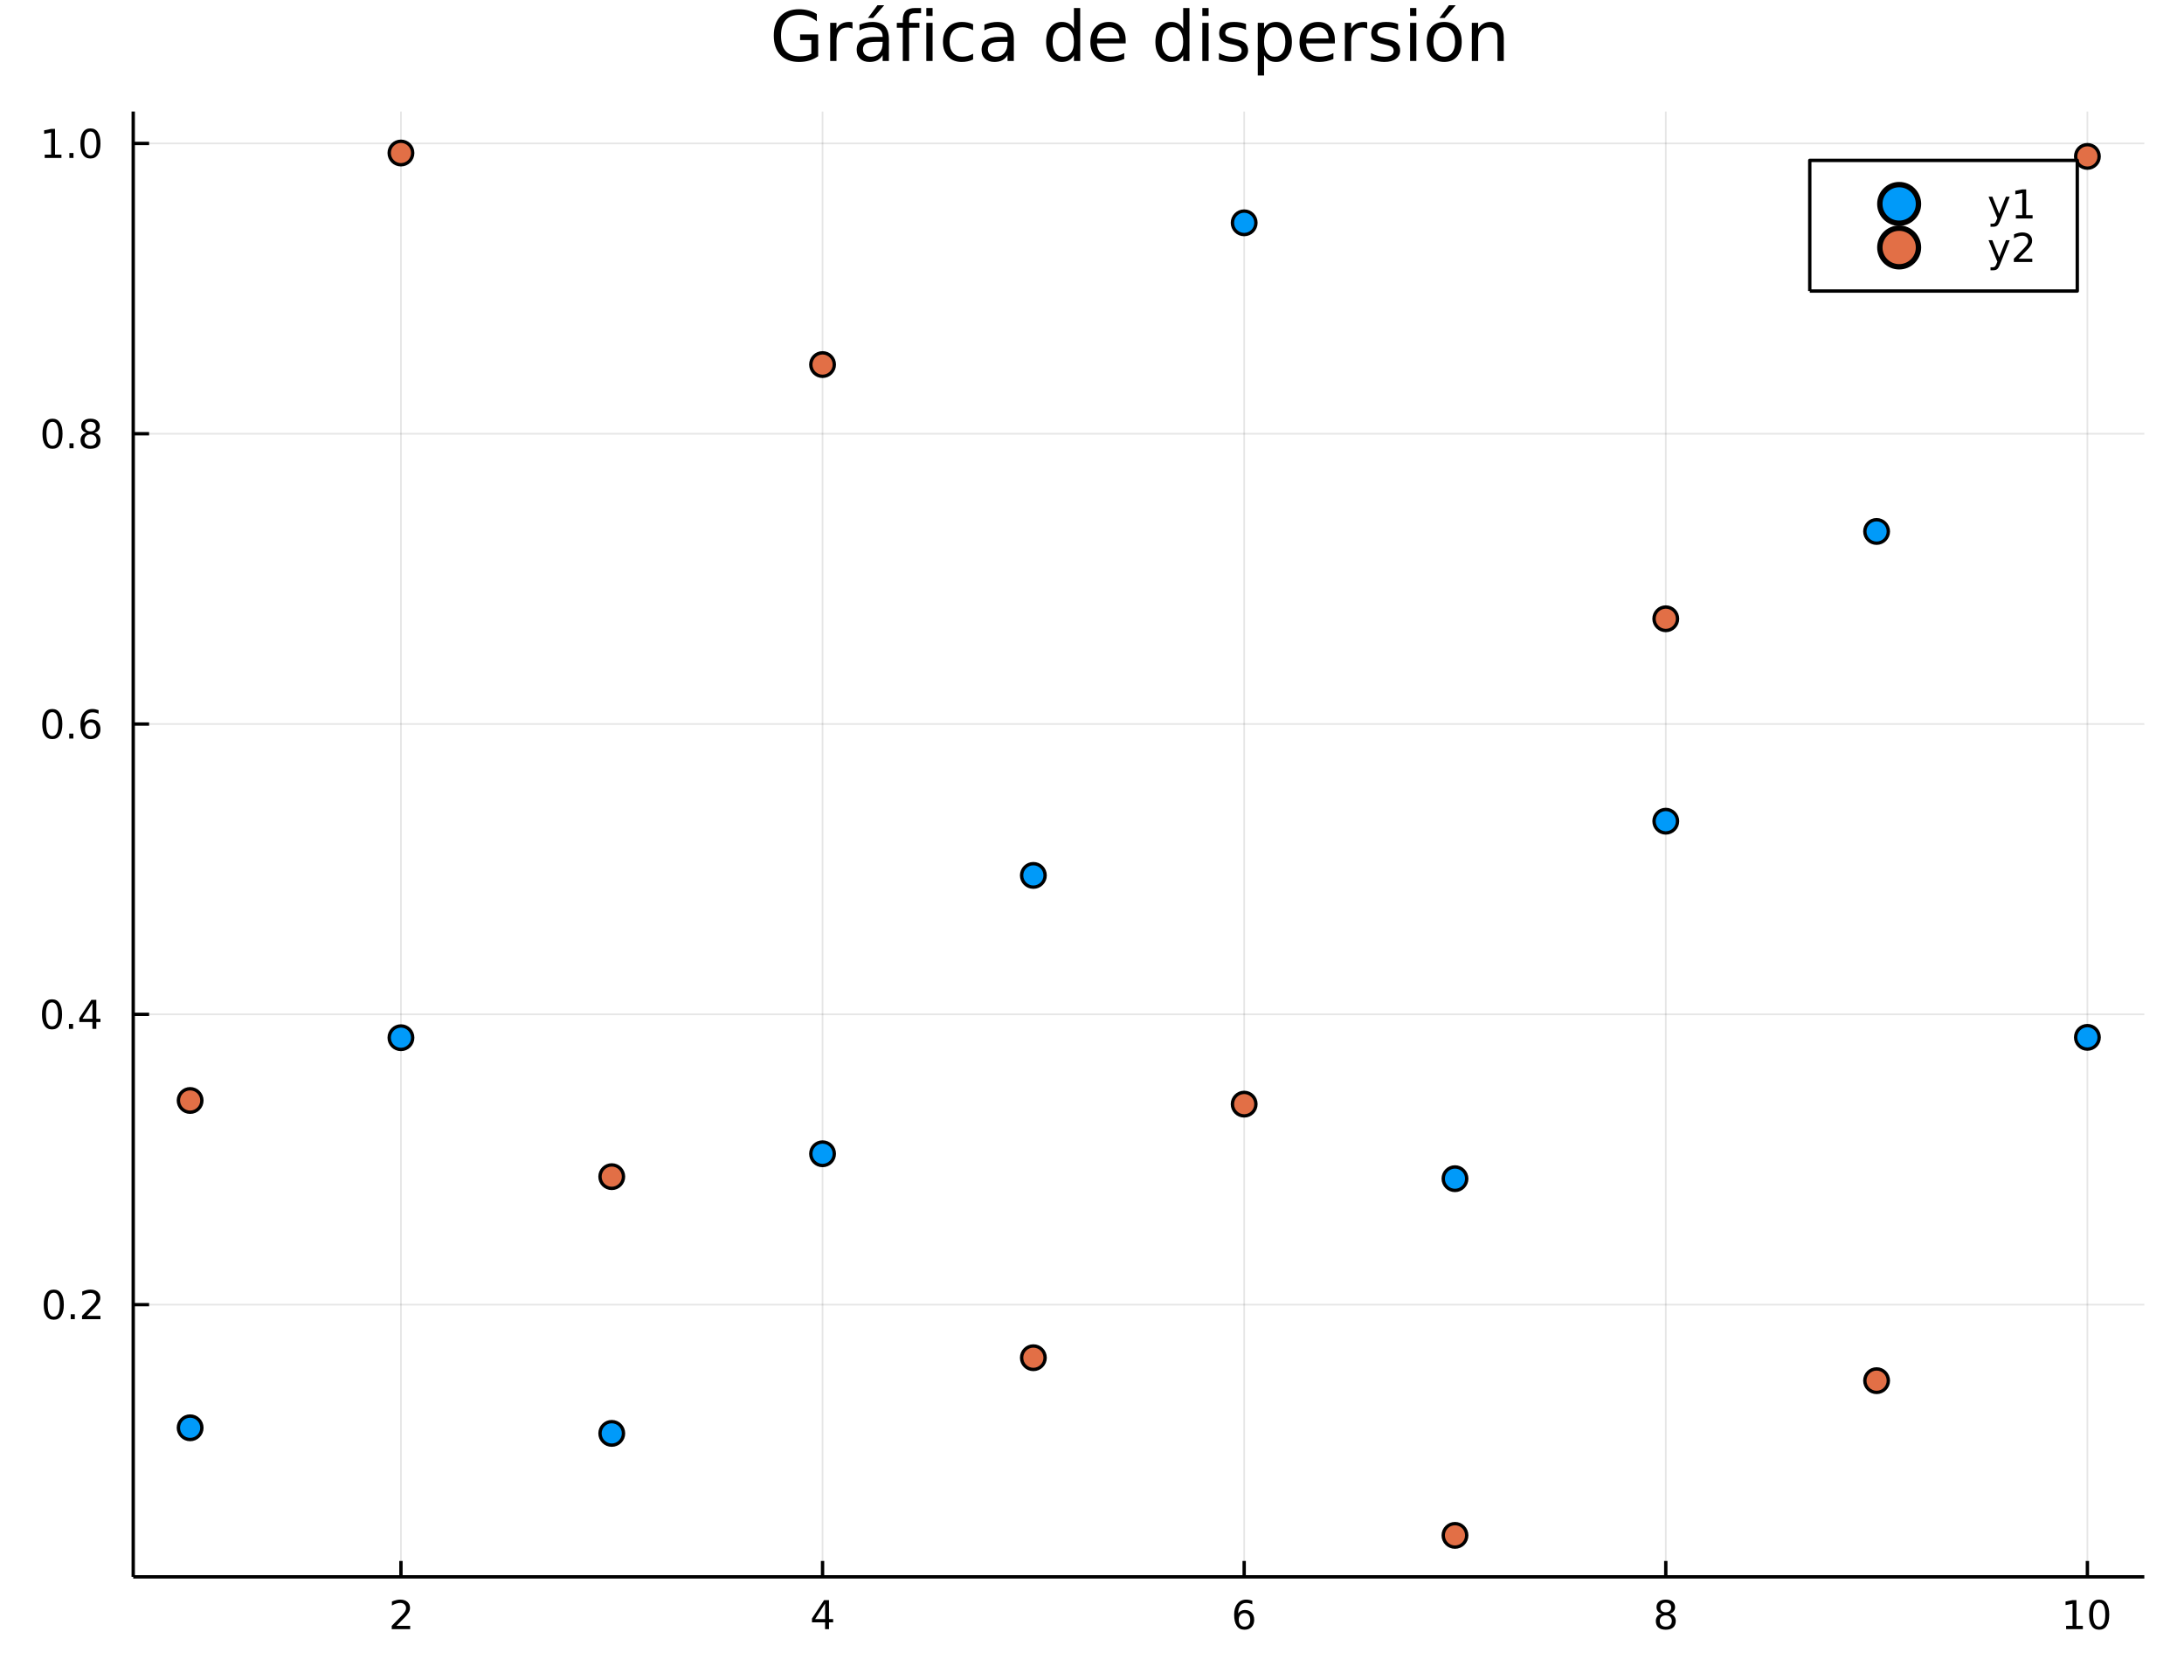<?xml version="1.0" encoding="utf-8"?>
<svg xmlns="http://www.w3.org/2000/svg" xmlns:xlink="http://www.w3.org/1999/xlink" width="650" height="500" viewBox="0 0 2600 2000">
<rect x="0" y="0" width="2600" height="2000" fill="#333333" stroke="none"/>
<defs>
  <clipPath id="clip930">
    <rect x="0" y="0" width="2600" height="2000"/>
  </clipPath>
</defs>
<path clip-path="url(#clip930)" d="
M0 2000 L2600 2000 L2600 0 L0 0  Z
  " fill="#ffffff" fill-rule="evenodd" fill-opacity="1"/>
<defs>
  <clipPath id="clip931">
    <rect x="520" y="0" width="1821" height="1821"/>
  </clipPath>
</defs>
<path clip-path="url(#clip930)" d="
M158.598 1877.13 L2552.76 1877.13 L2552.76 132.777 L158.598 132.777  Z
  " fill="#ffffff" fill-rule="evenodd" fill-opacity="1"/>
<defs>
  <clipPath id="clip932">
    <rect x="158" y="132" width="2395" height="1745"/>
  </clipPath>
</defs>
<polyline clip-path="url(#clip932)" style="stroke:#000000; stroke-linecap:butt; stroke-linejoin:round; stroke-width:2; stroke-opacity:0.1; fill:none" points="
  477.317,1877.13 477.317,132.777 
  "/>
<polyline clip-path="url(#clip932)" style="stroke:#000000; stroke-linecap:butt; stroke-linejoin:round; stroke-width:2; stroke-opacity:0.1; fill:none" points="
  979.237,1877.13 979.237,132.777 
  "/>
<polyline clip-path="url(#clip932)" style="stroke:#000000; stroke-linecap:butt; stroke-linejoin:round; stroke-width:2; stroke-opacity:0.1; fill:none" points="
  1481.16,1877.13 1481.16,132.777 
  "/>
<polyline clip-path="url(#clip932)" style="stroke:#000000; stroke-linecap:butt; stroke-linejoin:round; stroke-width:2; stroke-opacity:0.1; fill:none" points="
  1983.08,1877.13 1983.08,132.777 
  "/>
<polyline clip-path="url(#clip932)" style="stroke:#000000; stroke-linecap:butt; stroke-linejoin:round; stroke-width:2; stroke-opacity:0.1; fill:none" points="
  2485,1877.13 2485,132.777 
  "/>
<polyline clip-path="url(#clip930)" style="stroke:#000000; stroke-linecap:butt; stroke-linejoin:round; stroke-width:4; stroke-opacity:1; fill:none" points="
  158.598,1877.13 2552.76,1877.13 
  "/>
<polyline clip-path="url(#clip930)" style="stroke:#000000; stroke-linecap:butt; stroke-linejoin:round; stroke-width:4; stroke-opacity:1; fill:none" points="
  477.317,1877.13 477.317,1858.23 
  "/>
<polyline clip-path="url(#clip930)" style="stroke:#000000; stroke-linecap:butt; stroke-linejoin:round; stroke-width:4; stroke-opacity:1; fill:none" points="
  979.237,1877.13 979.237,1858.23 
  "/>
<polyline clip-path="url(#clip930)" style="stroke:#000000; stroke-linecap:butt; stroke-linejoin:round; stroke-width:4; stroke-opacity:1; fill:none" points="
  1481.16,1877.13 1481.16,1858.23 
  "/>
<polyline clip-path="url(#clip930)" style="stroke:#000000; stroke-linecap:butt; stroke-linejoin:round; stroke-width:4; stroke-opacity:1; fill:none" points="
  1983.08,1877.13 1983.08,1858.23 
  "/>
<polyline clip-path="url(#clip930)" style="stroke:#000000; stroke-linecap:butt; stroke-linejoin:round; stroke-width:4; stroke-opacity:1; fill:none" points="
  2485,1877.13 2485,1858.23 
  "/>
<path clip-path="url(#clip930)" d="M471.97 1935.47 L488.29 1935.47 L488.29 1939.4 L466.345 1939.4 L466.345 1935.47 Q469.007 1932.71 473.591 1928.08 Q478.197 1923.43 479.378 1922.09 Q481.623 1919.57 482.502 1917.83 Q483.405 1916.07 483.405 1914.38 Q483.405 1911.63 481.461 1909.89 Q479.54 1908.15 476.438 1908.15 Q474.239 1908.15 471.785 1908.92 Q469.354 1909.68 466.577 1911.23 L466.577 1906.51 Q469.401 1905.38 471.854 1904.8 Q474.308 1904.22 476.345 1904.22 Q481.715 1904.22 484.91 1906.9 Q488.104 1909.59 488.104 1914.08 Q488.104 1916.21 487.294 1918.13 Q486.507 1920.03 484.401 1922.62 Q483.822 1923.29 480.72 1926.51 Q477.618 1929.7 471.97 1935.47 Z" fill="#000000" fill-rule="evenodd" fill-opacity="1" /><path clip-path="url(#clip930)" d="M982.246 1908.92 L970.441 1927.37 L982.246 1927.37 L982.246 1908.92 M981.02 1904.84 L986.899 1904.84 L986.899 1927.37 L991.83 1927.37 L991.83 1931.25 L986.899 1931.25 L986.899 1939.4 L982.246 1939.4 L982.246 1931.25 L966.645 1931.25 L966.645 1926.74 L981.02 1904.84 Z" fill="#000000" fill-rule="evenodd" fill-opacity="1" /><path clip-path="url(#clip930)" d="M1481.56 1920.26 Q1478.41 1920.26 1476.56 1922.41 Q1474.73 1924.57 1474.73 1928.32 Q1474.73 1932.04 1476.56 1934.22 Q1478.41 1936.37 1481.56 1936.37 Q1484.71 1936.37 1486.54 1934.22 Q1488.39 1932.04 1488.39 1928.32 Q1488.39 1924.57 1486.54 1922.41 Q1484.71 1920.26 1481.56 1920.26 M1490.84 1905.61 L1490.84 1909.87 Q1489.09 1909.03 1487.28 1908.59 Q1485.5 1908.15 1483.74 1908.15 Q1479.11 1908.15 1476.65 1911.28 Q1474.22 1914.4 1473.88 1920.72 Q1475.24 1918.71 1477.3 1917.64 Q1479.36 1916.56 1481.84 1916.56 Q1487.05 1916.56 1490.06 1919.73 Q1493.09 1922.88 1493.09 1928.32 Q1493.09 1933.64 1489.94 1936.86 Q1486.79 1940.07 1481.56 1940.07 Q1475.57 1940.07 1472.4 1935.49 Q1469.22 1930.88 1469.22 1922.16 Q1469.22 1913.96 1473.11 1909.1 Q1477 1904.22 1483.55 1904.22 Q1485.31 1904.22 1487.09 1904.57 Q1488.9 1904.91 1490.84 1905.61 Z" fill="#000000" fill-rule="evenodd" fill-opacity="1" /><path clip-path="url(#clip930)" d="M1983.08 1922.99 Q1979.74 1922.99 1977.82 1924.77 Q1975.92 1926.56 1975.92 1929.68 Q1975.92 1932.81 1977.82 1934.59 Q1979.74 1936.37 1983.08 1936.37 Q1986.41 1936.37 1988.33 1934.59 Q1990.25 1932.78 1990.25 1929.68 Q1990.25 1926.56 1988.33 1924.77 Q1986.43 1922.99 1983.08 1922.99 M1978.4 1921 Q1975.39 1920.26 1973.7 1918.2 Q1972.04 1916.14 1972.04 1913.18 Q1972.04 1909.03 1974.98 1906.63 Q1977.94 1904.22 1983.08 1904.22 Q1988.24 1904.22 1991.18 1906.63 Q1994.12 1909.03 1994.12 1913.18 Q1994.12 1916.14 1992.43 1918.2 Q1990.76 1920.26 1987.78 1921 Q1991.16 1921.79 1993.03 1924.08 Q1994.93 1926.37 1994.93 1929.68 Q1994.93 1934.7 1991.85 1937.39 Q1988.79 1940.07 1983.08 1940.07 Q1977.36 1940.07 1974.28 1937.39 Q1971.23 1934.7 1971.23 1929.68 Q1971.23 1926.37 1973.12 1924.08 Q1975.02 1921.79 1978.4 1921 M1976.69 1913.62 Q1976.69 1916.3 1978.35 1917.81 Q1980.04 1919.31 1983.08 1919.31 Q1986.09 1919.31 1987.78 1917.81 Q1989.49 1916.3 1989.49 1913.62 Q1989.49 1910.93 1987.78 1909.43 Q1986.09 1907.92 1983.08 1907.92 Q1980.04 1907.92 1978.35 1909.43 Q1976.69 1910.93 1976.69 1913.62 Z" fill="#000000" fill-rule="evenodd" fill-opacity="1" /><path clip-path="url(#clip930)" d="M2459.68 1935.47 L2467.32 1935.47 L2467.32 1909.1 L2459.01 1910.77 L2459.01 1906.51 L2467.28 1904.84 L2471.95 1904.84 L2471.95 1935.47 L2479.59 1935.47 L2479.59 1939.4 L2459.68 1939.4 L2459.68 1935.47 Z" fill="#000000" fill-rule="evenodd" fill-opacity="1" /><path clip-path="url(#clip930)" d="M2499.04 1907.92 Q2495.42 1907.92 2493.6 1911.49 Q2491.79 1915.03 2491.79 1922.16 Q2491.79 1929.26 2493.6 1932.83 Q2495.42 1936.37 2499.04 1936.37 Q2502.67 1936.37 2504.48 1932.83 Q2506.3 1929.26 2506.3 1922.16 Q2506.3 1915.03 2504.48 1911.49 Q2502.67 1907.92 2499.04 1907.92 M2499.04 1904.22 Q2504.85 1904.22 2507.9 1908.82 Q2510.98 1913.41 2510.98 1922.16 Q2510.98 1930.88 2507.9 1935.49 Q2504.85 1940.07 2499.04 1940.07 Q2493.23 1940.07 2490.15 1935.49 Q2487.09 1930.88 2487.09 1922.16 Q2487.09 1913.41 2490.15 1908.82 Q2493.23 1904.22 2499.04 1904.22 Z" fill="#000000" fill-rule="evenodd" fill-opacity="1" /><polyline clip-path="url(#clip932)" style="stroke:#000000; stroke-linecap:butt; stroke-linejoin:round; stroke-width:2; stroke-opacity:0.1; fill:none" points="
  158.598,1553.09 2552.76,1553.09 
  "/>
<polyline clip-path="url(#clip932)" style="stroke:#000000; stroke-linecap:butt; stroke-linejoin:round; stroke-width:2; stroke-opacity:0.1; fill:none" points="
  158.598,1207.5 2552.76,1207.5 
  "/>
<polyline clip-path="url(#clip932)" style="stroke:#000000; stroke-linecap:butt; stroke-linejoin:round; stroke-width:2; stroke-opacity:0.1; fill:none" points="
  158.598,861.919 2552.76,861.919 
  "/>
<polyline clip-path="url(#clip932)" style="stroke:#000000; stroke-linecap:butt; stroke-linejoin:round; stroke-width:2; stroke-opacity:0.1; fill:none" points="
  158.598,516.334 2552.76,516.334 
  "/>
<polyline clip-path="url(#clip932)" style="stroke:#000000; stroke-linecap:butt; stroke-linejoin:round; stroke-width:2; stroke-opacity:0.1; fill:none" points="
  158.598,170.749 2552.76,170.749 
  "/>
<polyline clip-path="url(#clip930)" style="stroke:#000000; stroke-linecap:butt; stroke-linejoin:round; stroke-width:4; stroke-opacity:1; fill:none" points="
  158.598,1877.13 158.598,132.777 
  "/>
<polyline clip-path="url(#clip930)" style="stroke:#000000; stroke-linecap:butt; stroke-linejoin:round; stroke-width:4; stroke-opacity:1; fill:none" points="
  158.598,1553.09 177.496,1553.09 
  "/>
<polyline clip-path="url(#clip930)" style="stroke:#000000; stroke-linecap:butt; stroke-linejoin:round; stroke-width:4; stroke-opacity:1; fill:none" points="
  158.598,1207.5 177.496,1207.5 
  "/>
<polyline clip-path="url(#clip930)" style="stroke:#000000; stroke-linecap:butt; stroke-linejoin:round; stroke-width:4; stroke-opacity:1; fill:none" points="
  158.598,861.919 177.496,861.919 
  "/>
<polyline clip-path="url(#clip930)" style="stroke:#000000; stroke-linecap:butt; stroke-linejoin:round; stroke-width:4; stroke-opacity:1; fill:none" points="
  158.598,516.334 177.496,516.334 
  "/>
<polyline clip-path="url(#clip930)" style="stroke:#000000; stroke-linecap:butt; stroke-linejoin:round; stroke-width:4; stroke-opacity:1; fill:none" points="
  158.598,170.749 177.496,170.749 
  "/>
<path clip-path="url(#clip930)" d="M64.02 1538.89 Q60.409 1538.89 58.58 1542.45 Q56.775 1545.99 56.775 1553.12 Q56.775 1560.23 58.58 1563.8 Q60.409 1567.34 64.02 1567.34 Q67.654 1567.34 69.46 1563.8 Q71.288 1560.23 71.288 1553.12 Q71.288 1545.99 69.46 1542.45 Q67.654 1538.89 64.02 1538.89 M64.02 1535.18 Q69.83 1535.18 72.885 1539.79 Q75.964 1544.37 75.964 1553.12 Q75.964 1561.85 72.885 1566.46 Q69.83 1571.04 64.02 1571.04 Q58.21 1571.04 55.131 1566.46 Q52.075 1561.85 52.075 1553.12 Q52.075 1544.37 55.131 1539.79 Q58.21 1535.18 64.02 1535.18 Z" fill="#000000" fill-rule="evenodd" fill-opacity="1" /><path clip-path="url(#clip930)" d="M84.182 1564.49 L89.066 1564.49 L89.066 1570.37 L84.182 1570.37 L84.182 1564.49 Z" fill="#000000" fill-rule="evenodd" fill-opacity="1" /><path clip-path="url(#clip930)" d="M103.279 1566.43 L119.598 1566.43 L119.598 1570.37 L97.654 1570.37 L97.654 1566.43 Q100.316 1563.68 104.899 1559.05 Q109.506 1554.4 110.686 1553.05 Q112.932 1550.53 113.811 1548.8 Q114.714 1547.04 114.714 1545.35 Q114.714 1542.59 112.77 1540.86 Q110.848 1539.12 107.746 1539.12 Q105.547 1539.12 103.094 1539.88 Q100.663 1540.65 97.885 1542.2 L97.885 1537.48 Q100.709 1536.34 103.163 1535.76 Q105.617 1535.18 107.654 1535.18 Q113.024 1535.18 116.219 1537.87 Q119.413 1540.55 119.413 1545.05 Q119.413 1547.18 118.603 1549.1 Q117.816 1550.99 115.709 1553.59 Q115.131 1554.26 112.029 1557.48 Q108.927 1560.67 103.279 1566.43 Z" fill="#000000" fill-rule="evenodd" fill-opacity="1" /><path clip-path="url(#clip930)" d="M61.937 1193.3 Q58.325 1193.3 56.497 1196.87 Q54.691 1200.41 54.691 1207.54 Q54.691 1214.65 56.497 1218.21 Q58.325 1221.75 61.937 1221.75 Q65.571 1221.75 67.376 1218.21 Q69.205 1214.65 69.205 1207.54 Q69.205 1200.41 67.376 1196.87 Q65.571 1193.3 61.937 1193.3 M61.937 1189.6 Q67.747 1189.6 70.802 1194.21 Q73.881 1198.79 73.881 1207.54 Q73.881 1216.27 70.802 1220.87 Q67.747 1225.46 61.937 1225.46 Q56.126 1225.46 53.048 1220.87 Q49.992 1216.27 49.992 1207.54 Q49.992 1198.79 53.048 1194.21 Q56.126 1189.6 61.937 1189.6 Z" fill="#000000" fill-rule="evenodd" fill-opacity="1" /><path clip-path="url(#clip930)" d="M82.098 1218.9 L86.983 1218.9 L86.983 1224.78 L82.098 1224.78 L82.098 1218.9 Z" fill="#000000" fill-rule="evenodd" fill-opacity="1" /><path clip-path="url(#clip930)" d="M110.015 1194.3 L98.21 1212.75 L110.015 1212.75 L110.015 1194.3 M108.788 1190.22 L114.668 1190.22 L114.668 1212.75 L119.598 1212.75 L119.598 1216.64 L114.668 1216.64 L114.668 1224.78 L110.015 1224.78 L110.015 1216.64 L94.413 1216.64 L94.413 1212.12 L108.788 1190.22 Z" fill="#000000" fill-rule="evenodd" fill-opacity="1" /><path clip-path="url(#clip930)" d="M62.261 847.718 Q58.65 847.718 56.821 851.283 Q55.015 854.824 55.015 861.954 Q55.015 869.06 56.821 872.625 Q58.65 876.167 62.261 876.167 Q65.895 876.167 67.7 872.625 Q69.529 869.06 69.529 861.954 Q69.529 854.824 67.7 851.283 Q65.895 847.718 62.261 847.718 M62.261 844.014 Q68.071 844.014 71.126 848.621 Q74.205 853.204 74.205 861.954 Q74.205 870.681 71.126 875.287 Q68.071 879.871 62.261 879.871 Q56.45 879.871 53.372 875.287 Q50.316 870.681 50.316 861.954 Q50.316 853.204 53.372 848.621 Q56.45 844.014 62.261 844.014 Z" fill="#000000" fill-rule="evenodd" fill-opacity="1" /><path clip-path="url(#clip930)" d="M82.422 873.32 L87.307 873.32 L87.307 879.199 L82.422 879.199 L82.422 873.32 Z" fill="#000000" fill-rule="evenodd" fill-opacity="1" /><path clip-path="url(#clip930)" d="M108.071 860.056 Q104.922 860.056 103.071 862.209 Q101.242 864.361 101.242 868.111 Q101.242 871.838 103.071 874.014 Q104.922 876.167 108.071 876.167 Q111.219 876.167 113.047 874.014 Q114.899 871.838 114.899 868.111 Q114.899 864.361 113.047 862.209 Q111.219 860.056 108.071 860.056 M117.353 845.403 L117.353 849.662 Q115.594 848.829 113.788 848.389 Q112.006 847.949 110.246 847.949 Q105.617 847.949 103.163 851.074 Q100.733 854.199 100.385 860.519 Q101.751 858.505 103.811 857.44 Q105.871 856.352 108.348 856.352 Q113.557 856.352 116.566 859.523 Q119.598 862.672 119.598 868.111 Q119.598 873.435 116.45 876.653 Q113.302 879.871 108.071 879.871 Q102.075 879.871 98.904 875.287 Q95.733 870.681 95.733 861.954 Q95.733 853.76 99.621 848.899 Q103.51 844.014 110.061 844.014 Q111.82 844.014 113.603 844.362 Q115.408 844.709 117.353 845.403 Z" fill="#000000" fill-rule="evenodd" fill-opacity="1" /><path clip-path="url(#clip930)" d="M62.515 502.133 Q58.904 502.133 57.075 505.698 Q55.27 509.239 55.27 516.369 Q55.27 523.475 57.075 527.04 Q58.904 530.582 62.515 530.582 Q66.149 530.582 67.955 527.04 Q69.784 523.475 69.784 516.369 Q69.784 509.239 67.955 505.698 Q66.149 502.133 62.515 502.133 M62.515 498.429 Q68.325 498.429 71.381 503.036 Q74.46 507.619 74.46 516.369 Q74.46 525.096 71.381 529.702 Q68.325 534.285 62.515 534.285 Q56.705 534.285 53.626 529.702 Q50.571 525.096 50.571 516.369 Q50.571 507.619 53.626 503.036 Q56.705 498.429 62.515 498.429 Z" fill="#000000" fill-rule="evenodd" fill-opacity="1" /><path clip-path="url(#clip930)" d="M82.677 527.735 L87.561 527.735 L87.561 533.614 L82.677 533.614 L82.677 527.735 Z" fill="#000000" fill-rule="evenodd" fill-opacity="1" /><path clip-path="url(#clip930)" d="M107.746 517.202 Q104.413 517.202 102.492 518.985 Q100.594 520.767 100.594 523.892 Q100.594 527.017 102.492 528.799 Q104.413 530.582 107.746 530.582 Q111.08 530.582 113.001 528.799 Q114.922 526.994 114.922 523.892 Q114.922 520.767 113.001 518.985 Q111.103 517.202 107.746 517.202 M103.071 515.211 Q100.061 514.471 98.371 512.411 Q96.705 510.35 96.705 507.387 Q96.705 503.244 99.645 500.837 Q102.608 498.429 107.746 498.429 Q112.908 498.429 115.848 500.837 Q118.788 503.244 118.788 507.387 Q118.788 510.35 117.098 512.411 Q115.432 514.471 112.445 515.211 Q115.825 515.998 117.7 518.29 Q119.598 520.582 119.598 523.892 Q119.598 528.915 116.52 531.6 Q113.464 534.285 107.746 534.285 Q102.029 534.285 98.95 531.6 Q95.895 528.915 95.895 523.892 Q95.895 520.582 97.793 518.29 Q99.691 515.998 103.071 515.211 M101.358 507.827 Q101.358 510.512 103.024 512.017 Q104.714 513.522 107.746 513.522 Q110.756 513.522 112.445 512.017 Q114.158 510.512 114.158 507.827 Q114.158 505.142 112.445 503.637 Q110.756 502.133 107.746 502.133 Q104.714 502.133 103.024 503.637 Q101.358 505.142 101.358 507.827 Z" fill="#000000" fill-rule="evenodd" fill-opacity="1" /><path clip-path="url(#clip930)" d="M53.233 184.094 L60.872 184.094 L60.872 157.728 L52.562 159.395 L52.562 155.136 L60.825 153.469 L65.501 153.469 L65.501 184.094 L73.14 184.094 L73.14 188.029 L53.233 188.029 L53.233 184.094 Z" fill="#000000" fill-rule="evenodd" fill-opacity="1" /><path clip-path="url(#clip930)" d="M82.585 182.149 L87.469 182.149 L87.469 188.029 L82.585 188.029 L82.585 182.149 Z" fill="#000000" fill-rule="evenodd" fill-opacity="1" /><path clip-path="url(#clip930)" d="M107.654 156.548 Q104.043 156.548 102.214 160.112 Q100.409 163.654 100.409 170.784 Q100.409 177.89 102.214 181.455 Q104.043 184.997 107.654 184.997 Q111.288 184.997 113.094 181.455 Q114.922 177.89 114.922 170.784 Q114.922 163.654 113.094 160.112 Q111.288 156.548 107.654 156.548 M107.654 152.844 Q113.464 152.844 116.52 157.45 Q119.598 162.034 119.598 170.784 Q119.598 179.51 116.52 184.117 Q113.464 188.7 107.654 188.7 Q101.844 188.7 98.765 184.117 Q95.71 179.51 95.71 170.784 Q95.71 162.034 98.765 157.45 Q101.844 152.844 107.654 152.844 Z" fill="#000000" fill-rule="evenodd" fill-opacity="1" /><path clip-path="url(#clip930)" d="M965.879 63.948 L965.879 47.703 L952.511 47.703 L952.511 40.979 L973.981 40.979 L973.981 66.945 Q969.241 70.308 963.529 72.049 Q957.818 73.751 951.336 73.751 Q937.158 73.751 929.137 65.487 Q921.157 57.183 921.157 42.397 Q921.157 27.57 929.137 19.307 Q937.158 11.002 951.336 11.002 Q957.25 11.002 962.557 12.461 Q967.904 13.919 972.401 16.755 L972.401 25.464 Q967.864 21.616 962.76 19.671 Q957.655 17.727 952.025 17.727 Q940.925 17.727 935.335 23.925 Q929.785 30.122 929.785 42.397 Q929.785 54.63 935.335 60.828 Q940.925 67.026 952.025 67.026 Q956.359 67.026 959.762 66.297 Q963.165 65.527 965.879 63.948 Z" fill="#000000" fill-rule="evenodd" fill-opacity="1" /><path clip-path="url(#clip930)" d="M1014.89 34.173 Q1013.64 33.444 1012.14 33.12 Q1010.68 32.756 1008.9 32.756 Q1002.58 32.756 999.177 36.888 Q995.815 40.979 995.815 48.676 L995.815 72.576 L988.321 72.576 L988.321 27.206 L995.815 27.206 L995.815 34.254 Q998.165 30.122 1001.93 28.138 Q1005.7 26.112 1011.09 26.112 Q1011.86 26.112 1012.79 26.234 Q1013.72 26.315 1014.85 26.517 L1014.89 34.173 Z" fill="#000000" fill-rule="evenodd" fill-opacity="1" /><path clip-path="url(#clip930)" d="M1043.33 49.769 Q1034.3 49.769 1030.81 51.835 Q1027.33 53.901 1027.33 58.884 Q1027.33 62.854 1029.92 65.203 Q1032.56 67.512 1037.05 67.512 Q1043.25 67.512 1046.98 63.137 Q1050.75 58.722 1050.75 51.43 L1050.75 49.769 L1043.33 49.769 M1058.2 46.691 L1058.2 72.576 L1050.75 72.576 L1050.75 65.689 Q1048.19 69.821 1044.39 71.806 Q1040.58 73.751 1035.07 73.751 Q1028.1 73.751 1023.97 69.862 Q1019.88 65.933 1019.88 59.37 Q1019.88 51.714 1024.98 47.825 Q1030.13 43.936 1040.29 43.936 L1050.75 43.936 L1050.75 43.207 Q1050.75 38.062 1047.34 35.267 Q1043.98 32.431 1037.86 32.431 Q1033.97 32.431 1030.29 33.363 Q1026.6 34.295 1023.2 36.158 L1023.2 29.272 Q1027.29 27.692 1031.14 26.922 Q1034.99 26.112 1038.63 26.112 Q1048.48 26.112 1053.34 31.216 Q1058.2 36.32 1058.2 46.691 M1044.59 6.222 L1052.65 6.222 L1039.44 21.454 L1033.25 21.454 L1044.59 6.222 Z" fill="#000000" fill-rule="evenodd" fill-opacity="1" /><path clip-path="url(#clip930)" d="M1096.52 9.544 L1096.52 15.742 L1089.39 15.742 Q1085.38 15.742 1083.8 17.362 Q1082.26 18.983 1082.26 23.195 L1082.26 27.206 L1094.54 27.206 L1094.54 32.999 L1082.26 32.999 L1082.26 72.576 L1074.77 72.576 L1074.77 32.999 L1067.64 32.999 L1067.64 27.206 L1074.77 27.206 L1074.77 24.046 Q1074.77 16.471 1078.29 13.028 Q1081.82 9.544 1089.47 9.544 L1096.52 9.544 Z" fill="#000000" fill-rule="evenodd" fill-opacity="1" /><path clip-path="url(#clip930)" d="M1102.76 27.206 L1110.21 27.206 L1110.21 72.576 L1102.76 72.576 L1102.76 27.206 M1102.76 9.544 L1110.21 9.544 L1110.21 18.983 L1102.76 18.983 L1102.76 9.544 Z" fill="#000000" fill-rule="evenodd" fill-opacity="1" /><path clip-path="url(#clip930)" d="M1158.46 28.948 L1158.46 35.915 Q1155.3 34.173 1152.1 33.323 Q1148.94 32.431 1145.7 32.431 Q1138.45 32.431 1134.44 37.05 Q1130.43 41.627 1130.43 49.931 Q1130.43 58.236 1134.44 62.854 Q1138.45 67.431 1145.7 67.431 Q1148.94 67.431 1152.1 66.581 Q1155.3 65.689 1158.46 63.948 L1158.46 70.834 Q1155.34 72.292 1151.98 73.022 Q1148.66 73.751 1144.89 73.751 Q1134.64 73.751 1128.6 67.31 Q1122.57 60.869 1122.57 49.931 Q1122.57 38.832 1128.64 32.472 Q1134.76 26.112 1145.37 26.112 Q1148.82 26.112 1152.1 26.841 Q1155.38 27.53 1158.46 28.948 Z" fill="#000000" fill-rule="evenodd" fill-opacity="1" /><path clip-path="url(#clip930)" d="M1192.04 49.769 Q1183.01 49.769 1179.52 51.835 Q1176.04 53.901 1176.04 58.884 Q1176.04 62.854 1178.63 65.203 Q1181.27 67.512 1185.76 67.512 Q1191.96 67.512 1195.69 63.137 Q1199.45 58.722 1199.45 51.43 L1199.45 49.769 L1192.04 49.769 M1206.91 46.691 L1206.91 72.576 L1199.45 72.576 L1199.45 65.689 Q1196.9 69.821 1193.09 71.806 Q1189.29 73.751 1183.78 73.751 Q1176.81 73.751 1172.68 69.862 Q1168.59 65.933 1168.59 59.37 Q1168.59 51.714 1173.69 47.825 Q1178.83 43.936 1189 43.936 L1199.45 43.936 L1199.45 43.207 Q1199.45 38.062 1196.05 35.267 Q1192.69 32.431 1186.57 32.431 Q1182.68 32.431 1179 33.363 Q1175.31 34.295 1171.91 36.158 L1171.91 29.272 Q1176 27.692 1179.85 26.922 Q1183.7 26.112 1187.34 26.112 Q1197.19 26.112 1202.05 31.216 Q1206.91 36.32 1206.91 46.691 Z" fill="#000000" fill-rule="evenodd" fill-opacity="1" /><path clip-path="url(#clip930)" d="M1278.49 34.092 L1278.49 9.544 L1285.94 9.544 L1285.94 72.576 L1278.49 72.576 L1278.49 65.77 Q1276.14 69.821 1272.53 71.806 Q1268.97 73.751 1263.94 73.751 Q1255.72 73.751 1250.54 67.188 Q1245.39 60.626 1245.39 49.931 Q1245.39 39.237 1250.54 32.675 Q1255.72 26.112 1263.94 26.112 Q1268.97 26.112 1272.53 28.097 Q1276.14 30.041 1278.49 34.092 M1253.09 49.931 Q1253.09 58.155 1256.45 62.854 Q1259.85 67.512 1265.77 67.512 Q1271.68 67.512 1275.08 62.854 Q1278.49 58.155 1278.49 49.931 Q1278.49 41.708 1275.08 37.05 Q1271.68 32.35 1265.77 32.35 Q1259.85 32.35 1256.45 37.05 Q1253.09 41.708 1253.09 49.931 Z" fill="#000000" fill-rule="evenodd" fill-opacity="1" /><path clip-path="url(#clip930)" d="M1340.1 48.028 L1340.1 51.673 L1305.83 51.673 Q1306.32 59.37 1310.45 63.421 Q1314.62 67.431 1322.03 67.431 Q1326.33 67.431 1330.34 66.378 Q1334.39 65.325 1338.36 63.218 L1338.36 70.267 Q1334.35 71.968 1330.14 72.86 Q1325.92 73.751 1321.59 73.751 Q1310.73 73.751 1304.37 67.431 Q1298.05 61.112 1298.05 50.337 Q1298.05 39.197 1304.05 32.675 Q1310.08 26.112 1320.29 26.112 Q1329.45 26.112 1334.75 32.026 Q1340.1 37.9 1340.1 48.028 M1332.65 45.84 Q1332.57 39.723 1329.2 36.077 Q1325.88 32.431 1320.37 32.431 Q1314.14 32.431 1310.37 35.956 Q1306.64 39.48 1306.07 45.88 L1332.65 45.84 Z" fill="#000000" fill-rule="evenodd" fill-opacity="1" /><path clip-path="url(#clip930)" d="M1408.56 34.092 L1408.56 9.544 L1416.02 9.544 L1416.02 72.576 L1408.56 72.576 L1408.56 65.77 Q1406.21 69.821 1402.61 71.806 Q1399.04 73.751 1394.02 73.751 Q1385.8 73.751 1380.61 67.188 Q1375.47 60.626 1375.47 49.931 Q1375.47 39.237 1380.61 32.675 Q1385.8 26.112 1394.02 26.112 Q1399.04 26.112 1402.61 28.097 Q1406.21 30.041 1408.56 34.092 M1383.16 49.931 Q1383.16 58.155 1386.52 62.854 Q1389.93 67.512 1395.84 67.512 Q1401.76 67.512 1405.16 62.854 Q1408.56 58.155 1408.56 49.931 Q1408.56 41.708 1405.16 37.05 Q1401.76 32.35 1395.84 32.35 Q1389.93 32.35 1386.52 37.05 Q1383.16 41.708 1383.16 49.931 Z" fill="#000000" fill-rule="evenodd" fill-opacity="1" /><path clip-path="url(#clip930)" d="M1431.37 27.206 L1438.82 27.206 L1438.82 72.576 L1431.37 72.576 L1431.37 27.206 M1431.37 9.544 L1438.82 9.544 L1438.82 18.983 L1431.37 18.983 L1431.37 9.544 Z" fill="#000000" fill-rule="evenodd" fill-opacity="1" /><path clip-path="url(#clip930)" d="M1483.34 28.543 L1483.34 35.591 Q1480.18 33.971 1476.78 33.161 Q1473.38 32.35 1469.73 32.35 Q1464.18 32.35 1461.39 34.052 Q1458.63 35.753 1458.63 39.156 Q1458.63 41.749 1460.62 43.248 Q1462.6 44.706 1468.6 46.043 L1471.15 46.61 Q1479.09 48.311 1482.41 51.43 Q1485.77 54.509 1485.77 60.059 Q1485.77 66.378 1480.75 70.064 Q1475.77 73.751 1467.02 73.751 Q1463.37 73.751 1459.4 73.022 Q1455.47 72.333 1451.1 70.915 L1451.1 63.218 Q1455.23 65.365 1459.24 66.459 Q1463.25 67.512 1467.18 67.512 Q1472.44 67.512 1475.28 65.73 Q1478.12 63.907 1478.12 60.626 Q1478.12 57.588 1476.05 55.967 Q1474.02 54.347 1467.1 52.848 L1464.5 52.24 Q1457.58 50.782 1454.5 47.785 Q1451.42 44.746 1451.42 39.48 Q1451.42 33.08 1455.96 29.596 Q1460.49 26.112 1468.84 26.112 Q1472.97 26.112 1476.62 26.72 Q1480.26 27.327 1483.34 28.543 Z" fill="#000000" fill-rule="evenodd" fill-opacity="1" /><path clip-path="url(#clip930)" d="M1504.85 65.77 L1504.85 89.833 L1497.36 89.833 L1497.36 27.206 L1504.85 27.206 L1504.85 34.092 Q1507.2 30.041 1510.77 28.097 Q1514.37 26.112 1519.35 26.112 Q1527.62 26.112 1532.76 32.675 Q1537.95 39.237 1537.95 49.931 Q1537.95 60.626 1532.76 67.188 Q1527.62 73.751 1519.35 73.751 Q1514.37 73.751 1510.77 71.806 Q1507.2 69.821 1504.85 65.77 M1530.21 49.931 Q1530.21 41.708 1526.81 37.05 Q1523.45 32.35 1517.53 32.35 Q1511.62 32.35 1508.21 37.05 Q1504.85 41.708 1504.85 49.931 Q1504.85 58.155 1508.21 62.854 Q1511.62 67.512 1517.53 67.512 Q1523.45 67.512 1526.81 62.854 Q1530.21 58.155 1530.21 49.931 Z" fill="#000000" fill-rule="evenodd" fill-opacity="1" /><path clip-path="url(#clip930)" d="M1589.11 48.028 L1589.11 51.673 L1554.84 51.673 Q1555.33 59.37 1559.46 63.421 Q1563.63 67.431 1571.04 67.431 Q1575.34 67.431 1579.35 66.378 Q1583.4 65.325 1587.37 63.218 L1587.37 70.267 Q1583.36 71.968 1579.15 72.86 Q1574.93 73.751 1570.6 73.751 Q1559.74 73.751 1553.38 67.431 Q1547.06 61.112 1547.06 50.337 Q1547.06 39.197 1553.06 32.675 Q1559.09 26.112 1569.3 26.112 Q1578.46 26.112 1583.76 32.026 Q1589.11 37.9 1589.11 48.028 M1581.66 45.84 Q1581.58 39.723 1578.21 36.077 Q1574.89 32.431 1569.38 32.431 Q1563.14 32.431 1559.38 35.956 Q1555.65 39.48 1555.08 45.88 L1581.66 45.84 Z" fill="#000000" fill-rule="evenodd" fill-opacity="1" /><path clip-path="url(#clip930)" d="M1627.63 34.173 Q1626.38 33.444 1624.88 33.12 Q1623.42 32.756 1621.64 32.756 Q1615.32 32.756 1611.92 36.888 Q1608.55 40.979 1608.55 48.676 L1608.55 72.576 L1601.06 72.576 L1601.06 27.206 L1608.55 27.206 L1608.55 34.254 Q1610.9 30.122 1614.67 28.138 Q1618.44 26.112 1623.83 26.112 Q1624.6 26.112 1625.53 26.234 Q1626.46 26.315 1627.59 26.517 L1627.63 34.173 Z" fill="#000000" fill-rule="evenodd" fill-opacity="1" /><path clip-path="url(#clip930)" d="M1664.38 28.543 L1664.38 35.591 Q1661.22 33.971 1657.81 33.161 Q1654.41 32.35 1650.77 32.35 Q1645.22 32.35 1642.42 34.052 Q1639.67 35.753 1639.67 39.156 Q1639.67 41.749 1641.65 43.248 Q1643.64 44.706 1649.63 46.043 L1652.18 46.61 Q1660.12 48.311 1663.44 51.43 Q1666.81 54.509 1666.81 60.059 Q1666.81 66.378 1661.78 70.064 Q1656.8 73.751 1648.05 73.751 Q1644.41 73.751 1640.44 73.022 Q1636.51 72.333 1632.13 70.915 L1632.13 63.218 Q1636.26 65.365 1640.27 66.459 Q1644.28 67.512 1648.21 67.512 Q1653.48 67.512 1656.31 65.73 Q1659.15 63.907 1659.15 60.626 Q1659.15 57.588 1657.08 55.967 Q1655.06 54.347 1648.13 52.848 L1645.54 52.24 Q1638.61 50.782 1635.53 47.785 Q1632.46 44.746 1632.46 39.48 Q1632.46 33.08 1636.99 29.596 Q1641.53 26.112 1649.87 26.112 Q1654.01 26.112 1657.65 26.72 Q1661.3 27.327 1664.38 28.543 Z" fill="#000000" fill-rule="evenodd" fill-opacity="1" /><path clip-path="url(#clip930)" d="M1678.68 27.206 L1686.13 27.206 L1686.13 72.576 L1678.68 72.576 L1678.68 27.206 M1678.68 9.544 L1686.13 9.544 L1686.13 18.983 L1678.68 18.983 L1678.68 9.544 Z" fill="#000000" fill-rule="evenodd" fill-opacity="1" /><path clip-path="url(#clip930)" d="M1719.31 32.431 Q1713.31 32.431 1709.83 37.131 Q1706.34 41.789 1706.34 49.931 Q1706.34 58.074 1709.79 62.773 Q1713.27 67.431 1719.31 67.431 Q1725.26 67.431 1728.75 62.732 Q1732.23 58.033 1732.23 49.931 Q1732.23 41.87 1728.75 37.171 Q1725.26 32.431 1719.31 32.431 M1719.31 26.112 Q1729.03 26.112 1734.58 32.431 Q1740.13 38.751 1740.13 49.931 Q1740.13 61.071 1734.58 67.431 Q1729.03 73.751 1719.31 73.751 Q1709.54 73.751 1703.99 67.431 Q1698.48 61.071 1698.48 49.931 Q1698.48 38.751 1703.99 32.431 Q1709.54 26.112 1719.31 26.112 M1724.94 6.222 L1733 6.222 L1719.79 21.454 L1713.59 21.454 L1724.94 6.222 Z" fill="#000000" fill-rule="evenodd" fill-opacity="1" /><path clip-path="url(#clip930)" d="M1790.2 45.192 L1790.2 72.576 L1782.74 72.576 L1782.74 45.435 Q1782.74 38.994 1780.23 35.794 Q1777.72 32.594 1772.7 32.594 Q1766.66 32.594 1763.18 36.442 Q1759.69 40.29 1759.69 46.934 L1759.69 72.576 L1752.2 72.576 L1752.2 27.206 L1759.69 27.206 L1759.69 34.254 Q1762.37 30.163 1765.97 28.138 Q1769.62 26.112 1774.36 26.112 Q1782.18 26.112 1786.19 30.973 Q1790.2 35.794 1790.2 45.192 Z" fill="#000000" fill-rule="evenodd" fill-opacity="1" /><circle clip-path="url(#clip932)" cx="226.357" cy="1699.69" r="14" fill="#009af9" fill-rule="evenodd" fill-opacity="1" stroke="#000000" stroke-opacity="1" stroke-width="4"/>
<circle clip-path="url(#clip932)" cx="477.317" cy="1235.32" r="14" fill="#009af9" fill-rule="evenodd" fill-opacity="1" stroke="#000000" stroke-opacity="1" stroke-width="4"/>
<circle clip-path="url(#clip932)" cx="728.277" cy="1706.35" r="14" fill="#009af9" fill-rule="evenodd" fill-opacity="1" stroke="#000000" stroke-opacity="1" stroke-width="4"/>
<circle clip-path="url(#clip932)" cx="979.237" cy="1373.48" r="14" fill="#009af9" fill-rule="evenodd" fill-opacity="1" stroke="#000000" stroke-opacity="1" stroke-width="4"/>
<circle clip-path="url(#clip932)" cx="1230.2" cy="1042.11" r="14" fill="#009af9" fill-rule="evenodd" fill-opacity="1" stroke="#000000" stroke-opacity="1" stroke-width="4"/>
<circle clip-path="url(#clip932)" cx="1481.16" cy="265.241" r="14" fill="#009af9" fill-rule="evenodd" fill-opacity="1" stroke="#000000" stroke-opacity="1" stroke-width="4"/>
<circle clip-path="url(#clip932)" cx="1732.12" cy="1403.14" r="14" fill="#009af9" fill-rule="evenodd" fill-opacity="1" stroke="#000000" stroke-opacity="1" stroke-width="4"/>
<circle clip-path="url(#clip932)" cx="1983.08" cy="977.58" r="14" fill="#009af9" fill-rule="evenodd" fill-opacity="1" stroke="#000000" stroke-opacity="1" stroke-width="4"/>
<circle clip-path="url(#clip932)" cx="2234.04" cy="632.667" r="14" fill="#009af9" fill-rule="evenodd" fill-opacity="1" stroke="#000000" stroke-opacity="1" stroke-width="4"/>
<circle clip-path="url(#clip932)" cx="2485" cy="1234.9" r="14" fill="#009af9" fill-rule="evenodd" fill-opacity="1" stroke="#000000" stroke-opacity="1" stroke-width="4"/>
<circle clip-path="url(#clip932)" cx="226.357" cy="1310.04" r="14" fill="#e26f46" fill-rule="evenodd" fill-opacity="1" stroke="#000000" stroke-opacity="1" stroke-width="4"/>
<circle clip-path="url(#clip932)" cx="477.317" cy="182.145" r="14" fill="#e26f46" fill-rule="evenodd" fill-opacity="1" stroke="#000000" stroke-opacity="1" stroke-width="4"/>
<circle clip-path="url(#clip932)" cx="728.277" cy="1400.73" r="14" fill="#e26f46" fill-rule="evenodd" fill-opacity="1" stroke="#000000" stroke-opacity="1" stroke-width="4"/>
<circle clip-path="url(#clip932)" cx="979.237" cy="433.995" r="14" fill="#e26f46" fill-rule="evenodd" fill-opacity="1" stroke="#000000" stroke-opacity="1" stroke-width="4"/>
<circle clip-path="url(#clip932)" cx="1230.2" cy="1616.27" r="14" fill="#e26f46" fill-rule="evenodd" fill-opacity="1" stroke="#000000" stroke-opacity="1" stroke-width="4"/>
<circle clip-path="url(#clip932)" cx="1481.16" cy="1314.4" r="14" fill="#e26f46" fill-rule="evenodd" fill-opacity="1" stroke="#000000" stroke-opacity="1" stroke-width="4"/>
<circle clip-path="url(#clip932)" cx="1732.12" cy="1827.76" r="14" fill="#e26f46" fill-rule="evenodd" fill-opacity="1" stroke="#000000" stroke-opacity="1" stroke-width="4"/>
<circle clip-path="url(#clip932)" cx="1983.08" cy="736.6" r="14" fill="#e26f46" fill-rule="evenodd" fill-opacity="1" stroke="#000000" stroke-opacity="1" stroke-width="4"/>
<circle clip-path="url(#clip932)" cx="2234.04" cy="1643.59" r="14" fill="#e26f46" fill-rule="evenodd" fill-opacity="1" stroke="#000000" stroke-opacity="1" stroke-width="4"/>
<circle clip-path="url(#clip932)" cx="2485" cy="186.201" r="14" fill="#e26f46" fill-rule="evenodd" fill-opacity="1" stroke="#000000" stroke-opacity="1" stroke-width="4"/>
<path clip-path="url(#clip930)" d="
M2154.5 346.442 L2472.95 346.442 L2472.95 190.922 L2154.5 190.922  Z
  " fill="#ffffff" fill-rule="evenodd" fill-opacity="1"/>
<polyline clip-path="url(#clip930)" style="stroke:#000000; stroke-linecap:butt; stroke-linejoin:round; stroke-width:4; stroke-opacity:1; fill:none" points="
  2154.5,346.442 2472.95,346.442 2472.95,190.922 2154.5,190.922 2154.5,346.442 
  "/>
<circle clip-path="url(#clip930)" cx="2260.91" cy="242.762" r="23" fill="#009af9" fill-rule="evenodd" fill-opacity="1" stroke="#000000" stroke-opacity="1" stroke-width="6.4"/>
<path clip-path="url(#clip930)" d="M2381.16 262.449 Q2379.35 267.079 2377.64 268.491 Q2375.93 269.903 2373.06 269.903 L2369.65 269.903 L2369.65 266.338 L2372.15 266.338 Q2373.91 266.338 2374.89 265.505 Q2375.86 264.671 2377.04 261.57 L2377.8 259.625 L2367.32 234.116 L2371.83 234.116 L2379.93 254.394 L2388.03 234.116 L2392.55 234.116 L2381.16 262.449 Z" fill="#000000" fill-rule="evenodd" fill-opacity="1" /><path clip-path="url(#clip930)" d="M2399.84 256.107 L2407.48 256.107 L2407.48 229.741 L2399.17 231.408 L2399.17 227.149 L2407.43 225.482 L2412.11 225.482 L2412.11 256.107 L2419.75 256.107 L2419.75 260.042 L2399.84 260.042 L2399.84 256.107 Z" fill="#000000" fill-rule="evenodd" fill-opacity="1" /><circle clip-path="url(#clip930)" cx="2260.91" cy="294.602" r="23" fill="#e26f46" fill-rule="evenodd" fill-opacity="1" stroke="#000000" stroke-opacity="1" stroke-width="6.4"/>
<path clip-path="url(#clip930)" d="M2381.16 314.289 Q2379.35 318.919 2377.64 320.331 Q2375.93 321.743 2373.06 321.743 L2369.65 321.743 L2369.65 318.178 L2372.15 318.178 Q2373.91 318.178 2374.89 317.345 Q2375.86 316.511 2377.04 313.41 L2377.8 311.465 L2367.32 285.956 L2371.83 285.956 L2379.93 306.234 L2388.03 285.956 L2392.55 285.956 L2381.16 314.289 Z" fill="#000000" fill-rule="evenodd" fill-opacity="1" /><path clip-path="url(#clip930)" d="M2403.06 307.947 L2419.38 307.947 L2419.38 311.882 L2397.43 311.882 L2397.43 307.947 Q2400.09 305.192 2404.68 300.562 Q2409.28 295.91 2410.46 294.567 Q2412.71 292.044 2413.59 290.308 Q2414.49 288.549 2414.49 286.859 Q2414.49 284.104 2412.55 282.368 Q2410.63 280.632 2407.52 280.632 Q2405.33 280.632 2402.87 281.396 Q2400.44 282.16 2397.66 283.711 L2397.66 278.989 Q2400.49 277.854 2402.94 277.276 Q2405.4 276.697 2407.43 276.697 Q2412.8 276.697 2416 279.382 Q2419.19 282.067 2419.19 286.558 Q2419.19 288.688 2418.38 290.609 Q2417.59 292.507 2415.49 295.1 Q2414.91 295.771 2411.81 298.988 Q2408.71 302.183 2403.06 307.947 Z" fill="#000000" fill-rule="evenodd" fill-opacity="1" /></svg>

